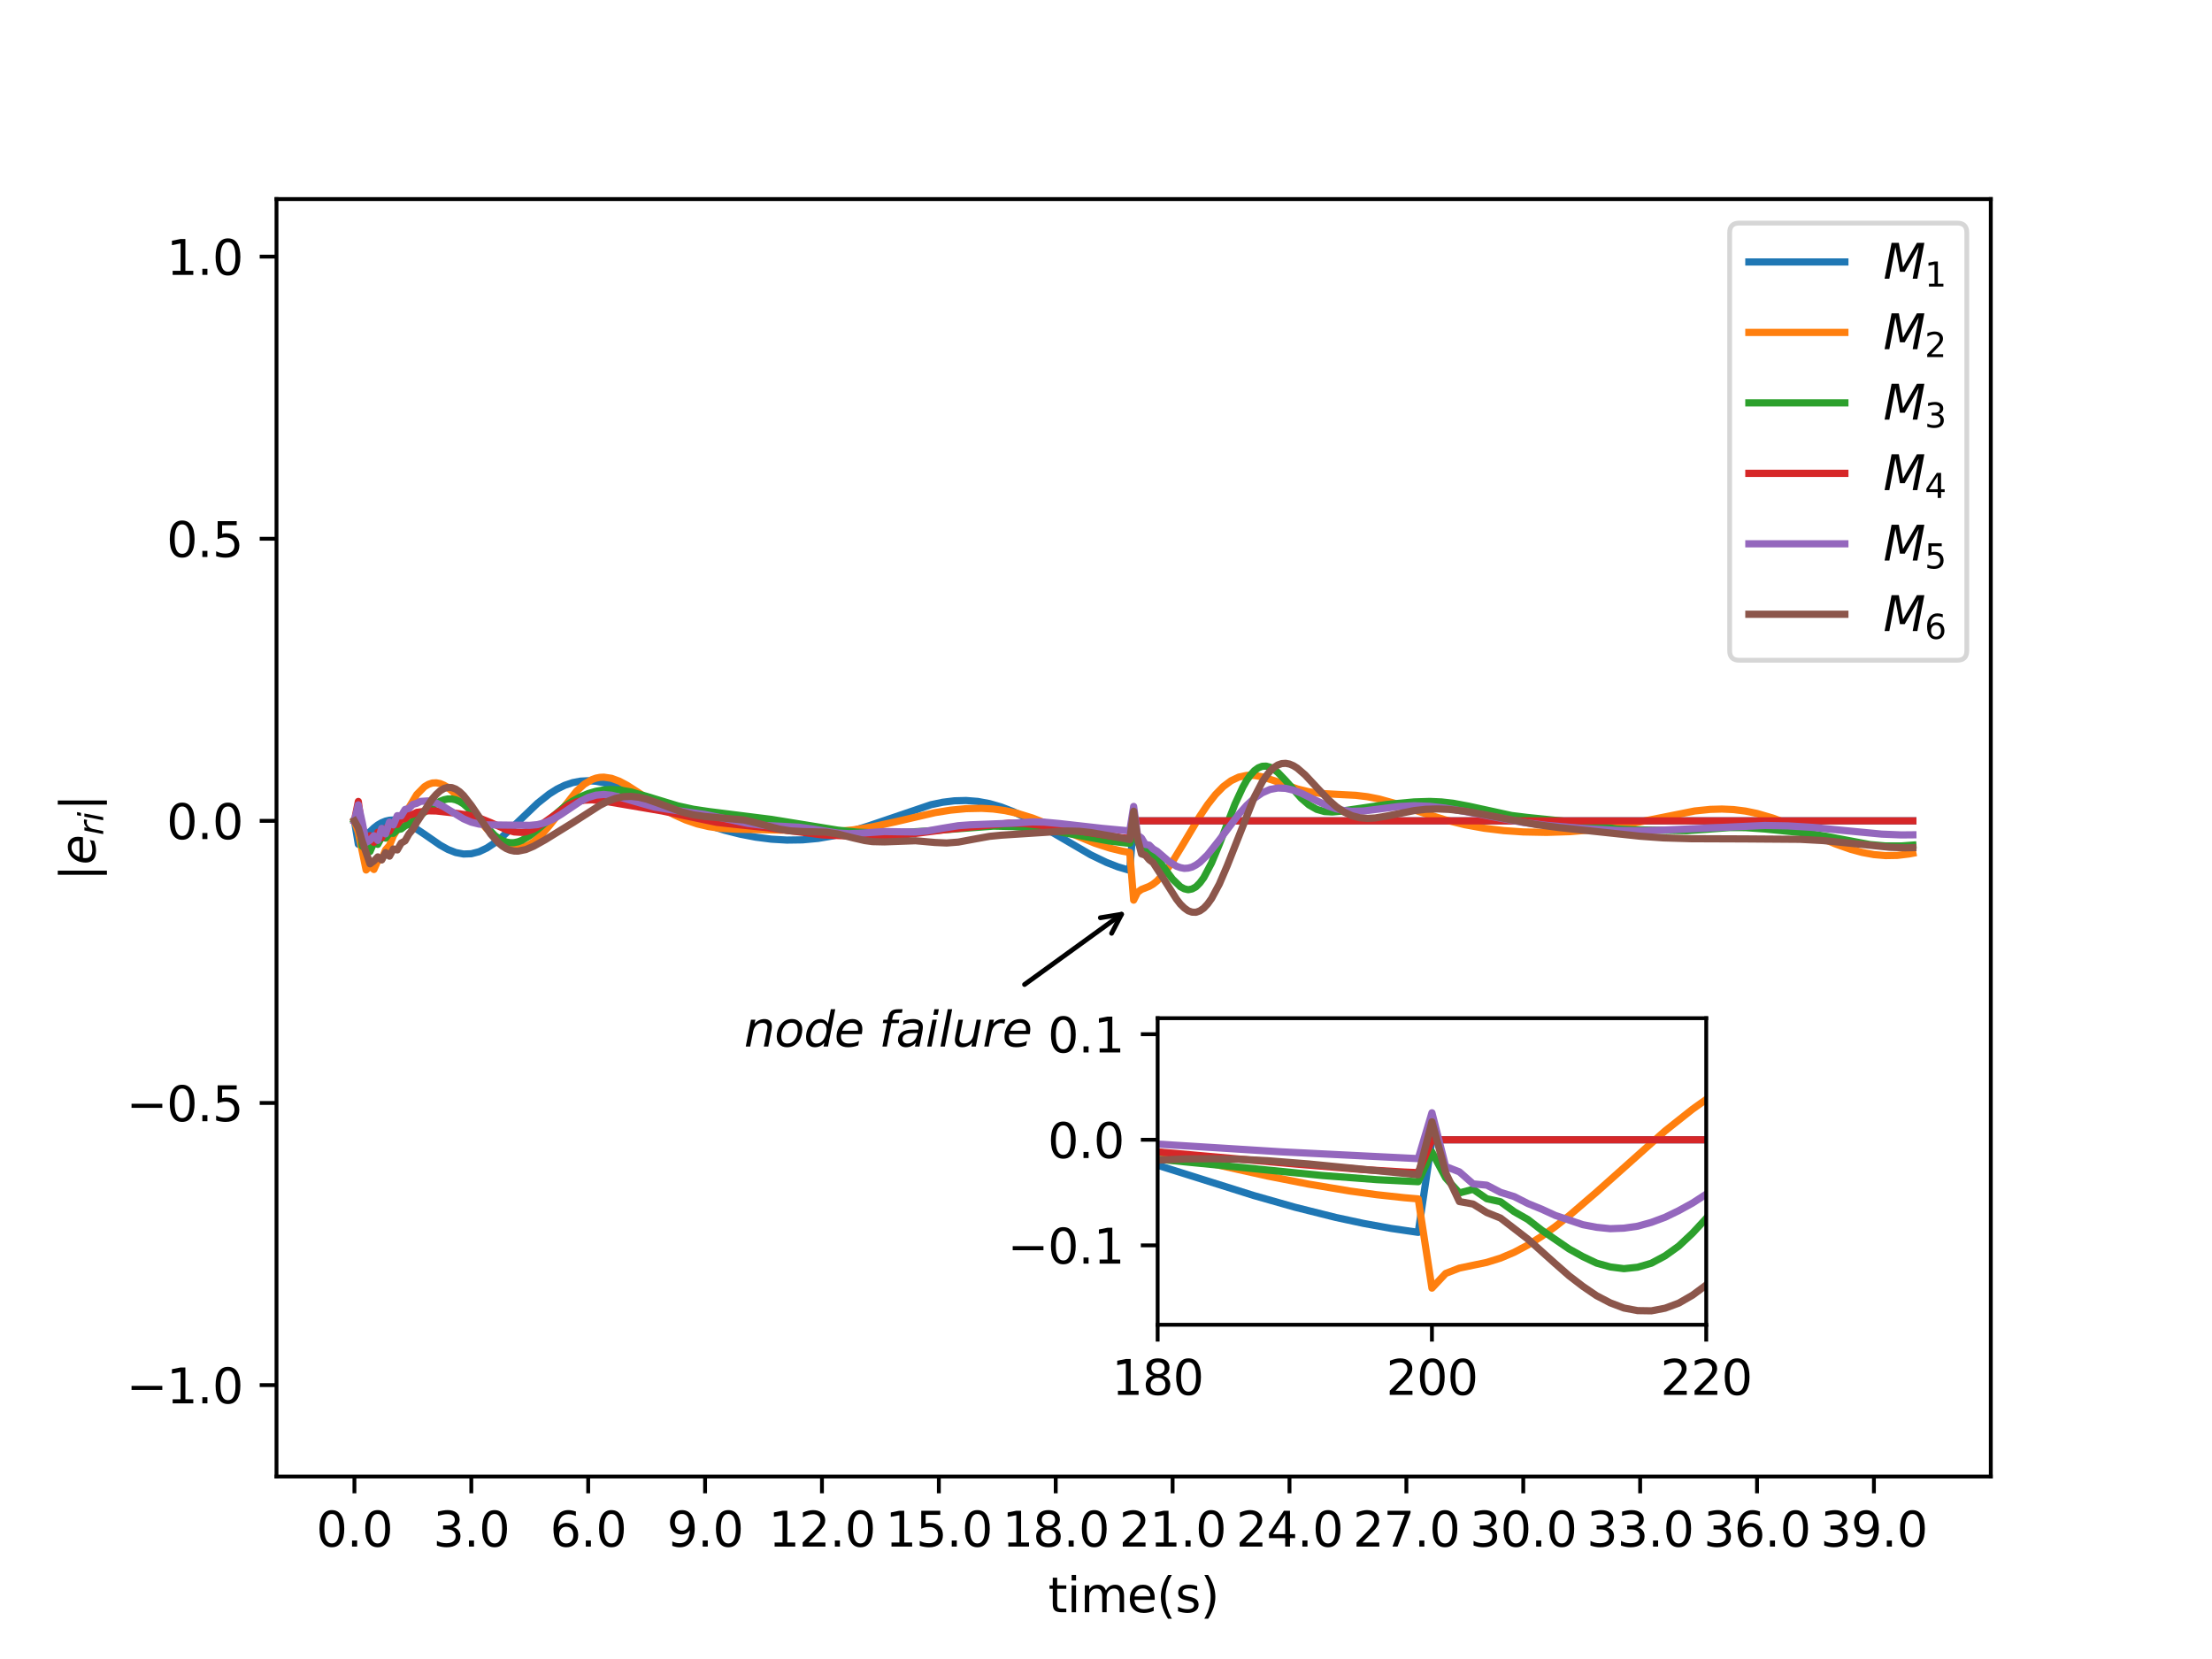 <?xml version="1.0" encoding="utf-8" standalone="no"?>
<!DOCTYPE svg PUBLIC "-//W3C//DTD SVG 1.1//EN"
  "http://www.w3.org/Graphics/SVG/1.1/DTD/svg11.dtd">
<svg xmlns:xlink="http://www.w3.org/1999/xlink" width="460.8pt" height="345.6pt" viewBox="0 0 460.8 345.6" xmlns="http://www.w3.org/2000/svg" version="1.1">
 <defs>
  <style type="text/css">*{stroke-linejoin: round; stroke-linecap: butt}</style>
 </defs>
 <g id="figure_1">
  <g id="patch_1">
   <path d="M 0 345.6 
L 460.8 345.6 
L 460.8 0 
L 0 0 
z
" style="fill: #ffffff"/>
  </g>
  <g id="axes_1">
   <g id="patch_2">
    <path d="M 57.6 307.584 
L 414.72 307.584 
L 414.72 41.472 
L 57.6 41.472 
z
" style="fill: #ffffff"/>
   </g>
   <g id="matplotlib.axis_1">
    <g id="xtick_1">
     <g id="line2d_1">
      <defs>
       <path id="m5c4f4b7706" d="M 0 0 
L 0 3.5 
" style="stroke: #000000; stroke-width: 0.8"/>
      </defs>
      <g>
       <use xlink:href="#m5c4f4b7706" x="73.833" y="307.584" style="stroke: #000000; stroke-width: 0.8"/>
      </g>
     </g>
     <g id="text_1">
      <!-- 0.0 -->
      <g transform="translate(65.881 322.182)scale(0.1 -0.1)">
       <defs>
        <path id="DejaVuSans-30" d="M 2034 4250 
Q 1547 4250 1301 3770 
Q 1056 3291 1056 2328 
Q 1056 1369 1301 889 
Q 1547 409 2034 409 
Q 2525 409 2770 889 
Q 3016 1369 3016 2328 
Q 3016 3291 2770 3770 
Q 2525 4250 2034 4250 
z
M 2034 4750 
Q 2819 4750 3233 4129 
Q 3647 3509 3647 2328 
Q 3647 1150 3233 529 
Q 2819 -91 2034 -91 
Q 1250 -91 836 529 
Q 422 1150 422 2328 
Q 422 3509 836 4129 
Q 1250 4750 2034 4750 
z
" transform="scale(0.016)"/>
        <path id="DejaVuSans-2e" d="M 684 794 
L 1344 794 
L 1344 0 
L 684 0 
L 684 794 
z
" transform="scale(0.016)"/>
       </defs>
       <use xlink:href="#DejaVuSans-30"/>
       <use xlink:href="#DejaVuSans-2e" x="63.623"/>
       <use xlink:href="#DejaVuSans-30" x="95.41"/>
      </g>
     </g>
    </g>
    <g id="xtick_2">
     <g id="line2d_2">
      <g>
       <use xlink:href="#m5c4f4b7706" x="98.182" y="307.584" style="stroke: #000000; stroke-width: 0.8"/>
      </g>
     </g>
     <g id="text_2">
      <!-- 3.0 -->
      <g transform="translate(90.23 322.182)scale(0.1 -0.1)">
       <defs>
        <path id="DejaVuSans-33" d="M 2597 2516 
Q 3050 2419 3304 2112 
Q 3559 1806 3559 1356 
Q 3559 666 3084 287 
Q 2609 -91 1734 -91 
Q 1441 -91 1130 -33 
Q 819 25 488 141 
L 488 750 
Q 750 597 1062 519 
Q 1375 441 1716 441 
Q 2309 441 2620 675 
Q 2931 909 2931 1356 
Q 2931 1769 2642 2001 
Q 2353 2234 1838 2234 
L 1294 2234 
L 1294 2753 
L 1863 2753 
Q 2328 2753 2575 2939 
Q 2822 3125 2822 3475 
Q 2822 3834 2567 4026 
Q 2313 4219 1838 4219 
Q 1578 4219 1281 4162 
Q 984 4106 628 3988 
L 628 4550 
Q 988 4650 1302 4700 
Q 1616 4750 1894 4750 
Q 2613 4750 3031 4423 
Q 3450 4097 3450 3541 
Q 3450 3153 3228 2886 
Q 3006 2619 2597 2516 
z
" transform="scale(0.016)"/>
       </defs>
       <use xlink:href="#DejaVuSans-33"/>
       <use xlink:href="#DejaVuSans-2e" x="63.623"/>
       <use xlink:href="#DejaVuSans-30" x="95.41"/>
      </g>
     </g>
    </g>
    <g id="xtick_3">
     <g id="line2d_3">
      <g>
       <use xlink:href="#m5c4f4b7706" x="122.531" y="307.584" style="stroke: #000000; stroke-width: 0.8"/>
      </g>
     </g>
     <g id="text_3">
      <!-- 6.0 -->
      <g transform="translate(114.579 322.182)scale(0.1 -0.1)">
       <defs>
        <path id="DejaVuSans-36" d="M 2113 2584 
Q 1688 2584 1439 2293 
Q 1191 2003 1191 1497 
Q 1191 994 1439 701 
Q 1688 409 2113 409 
Q 2538 409 2786 701 
Q 3034 994 3034 1497 
Q 3034 2003 2786 2293 
Q 2538 2584 2113 2584 
z
M 3366 4563 
L 3366 3988 
Q 3128 4100 2886 4159 
Q 2644 4219 2406 4219 
Q 1781 4219 1451 3797 
Q 1122 3375 1075 2522 
Q 1259 2794 1537 2939 
Q 1816 3084 2150 3084 
Q 2853 3084 3261 2657 
Q 3669 2231 3669 1497 
Q 3669 778 3244 343 
Q 2819 -91 2113 -91 
Q 1303 -91 875 529 
Q 447 1150 447 2328 
Q 447 3434 972 4092 
Q 1497 4750 2381 4750 
Q 2619 4750 2861 4703 
Q 3103 4656 3366 4563 
z
" transform="scale(0.016)"/>
       </defs>
       <use xlink:href="#DejaVuSans-36"/>
       <use xlink:href="#DejaVuSans-2e" x="63.623"/>
       <use xlink:href="#DejaVuSans-30" x="95.41"/>
      </g>
     </g>
    </g>
    <g id="xtick_4">
     <g id="line2d_4">
      <g>
       <use xlink:href="#m5c4f4b7706" x="146.88" y="307.584" style="stroke: #000000; stroke-width: 0.8"/>
      </g>
     </g>
     <g id="text_4">
      <!-- 9.0 -->
      <g transform="translate(138.928 322.182)scale(0.1 -0.1)">
       <defs>
        <path id="DejaVuSans-39" d="M 703 97 
L 703 672 
Q 941 559 1184 500 
Q 1428 441 1663 441 
Q 2288 441 2617 861 
Q 2947 1281 2994 2138 
Q 2813 1869 2534 1725 
Q 2256 1581 1919 1581 
Q 1219 1581 811 2004 
Q 403 2428 403 3163 
Q 403 3881 828 4315 
Q 1253 4750 1959 4750 
Q 2769 4750 3195 4129 
Q 3622 3509 3622 2328 
Q 3622 1225 3098 567 
Q 2575 -91 1691 -91 
Q 1453 -91 1209 -44 
Q 966 3 703 97 
z
M 1959 2075 
Q 2384 2075 2632 2365 
Q 2881 2656 2881 3163 
Q 2881 3666 2632 3958 
Q 2384 4250 1959 4250 
Q 1534 4250 1286 3958 
Q 1038 3666 1038 3163 
Q 1038 2656 1286 2365 
Q 1534 2075 1959 2075 
z
" transform="scale(0.016)"/>
       </defs>
       <use xlink:href="#DejaVuSans-39"/>
       <use xlink:href="#DejaVuSans-2e" x="63.623"/>
       <use xlink:href="#DejaVuSans-30" x="95.41"/>
      </g>
     </g>
    </g>
    <g id="xtick_5">
     <g id="line2d_5">
      <g>
       <use xlink:href="#m5c4f4b7706" x="171.229" y="307.584" style="stroke: #000000; stroke-width: 0.8"/>
      </g>
     </g>
     <g id="text_5">
      <!-- 12.0 -->
      <g transform="translate(160.096 322.182)scale(0.1 -0.1)">
       <defs>
        <path id="DejaVuSans-31" d="M 794 531 
L 1825 531 
L 1825 4091 
L 703 3866 
L 703 4441 
L 1819 4666 
L 2450 4666 
L 2450 531 
L 3481 531 
L 3481 0 
L 794 0 
L 794 531 
z
" transform="scale(0.016)"/>
        <path id="DejaVuSans-32" d="M 1228 531 
L 3431 531 
L 3431 0 
L 469 0 
L 469 531 
Q 828 903 1448 1529 
Q 2069 2156 2228 2338 
Q 2531 2678 2651 2914 
Q 2772 3150 2772 3378 
Q 2772 3750 2511 3984 
Q 2250 4219 1831 4219 
Q 1534 4219 1204 4116 
Q 875 4013 500 3803 
L 500 4441 
Q 881 4594 1212 4672 
Q 1544 4750 1819 4750 
Q 2544 4750 2975 4387 
Q 3406 4025 3406 3419 
Q 3406 3131 3298 2873 
Q 3191 2616 2906 2266 
Q 2828 2175 2409 1742 
Q 1991 1309 1228 531 
z
" transform="scale(0.016)"/>
       </defs>
       <use xlink:href="#DejaVuSans-31"/>
       <use xlink:href="#DejaVuSans-32" x="63.623"/>
       <use xlink:href="#DejaVuSans-2e" x="127.246"/>
       <use xlink:href="#DejaVuSans-30" x="159.033"/>
      </g>
     </g>
    </g>
    <g id="xtick_6">
     <g id="line2d_6">
      <g>
       <use xlink:href="#m5c4f4b7706" x="195.578" y="307.584" style="stroke: #000000; stroke-width: 0.8"/>
      </g>
     </g>
     <g id="text_6">
      <!-- 15.0 -->
      <g transform="translate(184.445 322.182)scale(0.1 -0.1)">
       <defs>
        <path id="DejaVuSans-35" d="M 691 4666 
L 3169 4666 
L 3169 4134 
L 1269 4134 
L 1269 2991 
Q 1406 3038 1543 3061 
Q 1681 3084 1819 3084 
Q 2600 3084 3056 2656 
Q 3513 2228 3513 1497 
Q 3513 744 3044 326 
Q 2575 -91 1722 -91 
Q 1428 -91 1123 -41 
Q 819 9 494 109 
L 494 744 
Q 775 591 1075 516 
Q 1375 441 1709 441 
Q 2250 441 2565 725 
Q 2881 1009 2881 1497 
Q 2881 1984 2565 2268 
Q 2250 2553 1709 2553 
Q 1456 2553 1204 2497 
Q 953 2441 691 2322 
L 691 4666 
z
" transform="scale(0.016)"/>
       </defs>
       <use xlink:href="#DejaVuSans-31"/>
       <use xlink:href="#DejaVuSans-35" x="63.623"/>
       <use xlink:href="#DejaVuSans-2e" x="127.246"/>
       <use xlink:href="#DejaVuSans-30" x="159.033"/>
      </g>
     </g>
    </g>
    <g id="xtick_7">
     <g id="line2d_7">
      <g>
       <use xlink:href="#m5c4f4b7706" x="219.927" y="307.584" style="stroke: #000000; stroke-width: 0.8"/>
      </g>
     </g>
     <g id="text_7">
      <!-- 18.0 -->
      <g transform="translate(208.794 322.182)scale(0.1 -0.1)">
       <defs>
        <path id="DejaVuSans-38" d="M 2034 2216 
Q 1584 2216 1326 1975 
Q 1069 1734 1069 1313 
Q 1069 891 1326 650 
Q 1584 409 2034 409 
Q 2484 409 2743 651 
Q 3003 894 3003 1313 
Q 3003 1734 2745 1975 
Q 2488 2216 2034 2216 
z
M 1403 2484 
Q 997 2584 770 2862 
Q 544 3141 544 3541 
Q 544 4100 942 4425 
Q 1341 4750 2034 4750 
Q 2731 4750 3128 4425 
Q 3525 4100 3525 3541 
Q 3525 3141 3298 2862 
Q 3072 2584 2669 2484 
Q 3125 2378 3379 2068 
Q 3634 1759 3634 1313 
Q 3634 634 3220 271 
Q 2806 -91 2034 -91 
Q 1263 -91 848 271 
Q 434 634 434 1313 
Q 434 1759 690 2068 
Q 947 2378 1403 2484 
z
M 1172 3481 
Q 1172 3119 1398 2916 
Q 1625 2713 2034 2713 
Q 2441 2713 2670 2916 
Q 2900 3119 2900 3481 
Q 2900 3844 2670 4047 
Q 2441 4250 2034 4250 
Q 1625 4250 1398 4047 
Q 1172 3844 1172 3481 
z
" transform="scale(0.016)"/>
       </defs>
       <use xlink:href="#DejaVuSans-31"/>
       <use xlink:href="#DejaVuSans-38" x="63.623"/>
       <use xlink:href="#DejaVuSans-2e" x="127.246"/>
       <use xlink:href="#DejaVuSans-30" x="159.033"/>
      </g>
     </g>
    </g>
    <g id="xtick_8">
     <g id="line2d_8">
      <g>
       <use xlink:href="#m5c4f4b7706" x="244.276" y="307.584" style="stroke: #000000; stroke-width: 0.8"/>
      </g>
     </g>
     <g id="text_8">
      <!-- 21.0 -->
      <g transform="translate(233.144 322.182)scale(0.1 -0.1)">
       <use xlink:href="#DejaVuSans-32"/>
       <use xlink:href="#DejaVuSans-31" x="63.623"/>
       <use xlink:href="#DejaVuSans-2e" x="127.246"/>
       <use xlink:href="#DejaVuSans-30" x="159.033"/>
      </g>
     </g>
    </g>
    <g id="xtick_9">
     <g id="line2d_9">
      <g>
       <use xlink:href="#m5c4f4b7706" x="268.625" y="307.584" style="stroke: #000000; stroke-width: 0.8"/>
      </g>
     </g>
     <g id="text_9">
      <!-- 24.0 -->
      <g transform="translate(257.493 322.182)scale(0.1 -0.1)">
       <defs>
        <path id="DejaVuSans-34" d="M 2419 4116 
L 825 1625 
L 2419 1625 
L 2419 4116 
z
M 2253 4666 
L 3047 4666 
L 3047 1625 
L 3713 1625 
L 3713 1100 
L 3047 1100 
L 3047 0 
L 2419 0 
L 2419 1100 
L 313 1100 
L 313 1709 
L 2253 4666 
z
" transform="scale(0.016)"/>
       </defs>
       <use xlink:href="#DejaVuSans-32"/>
       <use xlink:href="#DejaVuSans-34" x="63.623"/>
       <use xlink:href="#DejaVuSans-2e" x="127.246"/>
       <use xlink:href="#DejaVuSans-30" x="159.033"/>
      </g>
     </g>
    </g>
    <g id="xtick_10">
     <g id="line2d_10">
      <g>
       <use xlink:href="#m5c4f4b7706" x="292.975" y="307.584" style="stroke: #000000; stroke-width: 0.8"/>
      </g>
     </g>
     <g id="text_10">
      <!-- 27.0 -->
      <g transform="translate(281.842 322.182)scale(0.1 -0.1)">
       <defs>
        <path id="DejaVuSans-37" d="M 525 4666 
L 3525 4666 
L 3525 4397 
L 1831 0 
L 1172 0 
L 2766 4134 
L 525 4134 
L 525 4666 
z
" transform="scale(0.016)"/>
       </defs>
       <use xlink:href="#DejaVuSans-32"/>
       <use xlink:href="#DejaVuSans-37" x="63.623"/>
       <use xlink:href="#DejaVuSans-2e" x="127.246"/>
       <use xlink:href="#DejaVuSans-30" x="159.033"/>
      </g>
     </g>
    </g>
    <g id="xtick_11">
     <g id="line2d_11">
      <g>
       <use xlink:href="#m5c4f4b7706" x="317.324" y="307.584" style="stroke: #000000; stroke-width: 0.8"/>
      </g>
     </g>
     <g id="text_11">
      <!-- 30.0 -->
      <g transform="translate(306.191 322.182)scale(0.1 -0.1)">
       <use xlink:href="#DejaVuSans-33"/>
       <use xlink:href="#DejaVuSans-30" x="63.623"/>
       <use xlink:href="#DejaVuSans-2e" x="127.246"/>
       <use xlink:href="#DejaVuSans-30" x="159.033"/>
      </g>
     </g>
    </g>
    <g id="xtick_12">
     <g id="line2d_12">
      <g>
       <use xlink:href="#m5c4f4b7706" x="341.673" y="307.584" style="stroke: #000000; stroke-width: 0.8"/>
      </g>
     </g>
     <g id="text_12">
      <!-- 33.0 -->
      <g transform="translate(330.54 322.182)scale(0.1 -0.1)">
       <use xlink:href="#DejaVuSans-33"/>
       <use xlink:href="#DejaVuSans-33" x="63.623"/>
       <use xlink:href="#DejaVuSans-2e" x="127.246"/>
       <use xlink:href="#DejaVuSans-30" x="159.033"/>
      </g>
     </g>
    </g>
    <g id="xtick_13">
     <g id="line2d_13">
      <g>
       <use xlink:href="#m5c4f4b7706" x="366.022" y="307.584" style="stroke: #000000; stroke-width: 0.8"/>
      </g>
     </g>
     <g id="text_13">
      <!-- 36.0 -->
      <g transform="translate(354.889 322.182)scale(0.1 -0.1)">
       <use xlink:href="#DejaVuSans-33"/>
       <use xlink:href="#DejaVuSans-36" x="63.623"/>
       <use xlink:href="#DejaVuSans-2e" x="127.246"/>
       <use xlink:href="#DejaVuSans-30" x="159.033"/>
      </g>
     </g>
    </g>
    <g id="xtick_14">
     <g id="line2d_14">
      <g>
       <use xlink:href="#m5c4f4b7706" x="390.371" y="307.584" style="stroke: #000000; stroke-width: 0.8"/>
      </g>
     </g>
     <g id="text_14">
      <!-- 39.0 -->
      <g transform="translate(379.238 322.182)scale(0.1 -0.1)">
       <use xlink:href="#DejaVuSans-33"/>
       <use xlink:href="#DejaVuSans-39" x="63.623"/>
       <use xlink:href="#DejaVuSans-2e" x="127.246"/>
       <use xlink:href="#DejaVuSans-30" x="159.033"/>
      </g>
     </g>
    </g>
    <g id="text_15">
     <!-- time(s) -->
     <g transform="translate(218.358 335.861)scale(0.1 -0.1)">
      <defs>
       <path id="DejaVuSans-74" d="M 1172 4494 
L 1172 3500 
L 2356 3500 
L 2356 3053 
L 1172 3053 
L 1172 1153 
Q 1172 725 1289 603 
Q 1406 481 1766 481 
L 2356 481 
L 2356 0 
L 1766 0 
Q 1100 0 847 248 
Q 594 497 594 1153 
L 594 3053 
L 172 3053 
L 172 3500 
L 594 3500 
L 594 4494 
L 1172 4494 
z
" transform="scale(0.016)"/>
       <path id="DejaVuSans-69" d="M 603 3500 
L 1178 3500 
L 1178 0 
L 603 0 
L 603 3500 
z
M 603 4863 
L 1178 4863 
L 1178 4134 
L 603 4134 
L 603 4863 
z
" transform="scale(0.016)"/>
       <path id="DejaVuSans-6d" d="M 3328 2828 
Q 3544 3216 3844 3400 
Q 4144 3584 4550 3584 
Q 5097 3584 5394 3201 
Q 5691 2819 5691 2113 
L 5691 0 
L 5113 0 
L 5113 2094 
Q 5113 2597 4934 2840 
Q 4756 3084 4391 3084 
Q 3944 3084 3684 2787 
Q 3425 2491 3425 1978 
L 3425 0 
L 2847 0 
L 2847 2094 
Q 2847 2600 2669 2842 
Q 2491 3084 2119 3084 
Q 1678 3084 1418 2786 
Q 1159 2488 1159 1978 
L 1159 0 
L 581 0 
L 581 3500 
L 1159 3500 
L 1159 2956 
Q 1356 3278 1631 3431 
Q 1906 3584 2284 3584 
Q 2666 3584 2933 3390 
Q 3200 3197 3328 2828 
z
" transform="scale(0.016)"/>
       <path id="DejaVuSans-65" d="M 3597 1894 
L 3597 1613 
L 953 1613 
Q 991 1019 1311 708 
Q 1631 397 2203 397 
Q 2534 397 2845 478 
Q 3156 559 3463 722 
L 3463 178 
Q 3153 47 2828 -22 
Q 2503 -91 2169 -91 
Q 1331 -91 842 396 
Q 353 884 353 1716 
Q 353 2575 817 3079 
Q 1281 3584 2069 3584 
Q 2775 3584 3186 3129 
Q 3597 2675 3597 1894 
z
M 3022 2063 
Q 3016 2534 2758 2815 
Q 2500 3097 2075 3097 
Q 1594 3097 1305 2825 
Q 1016 2553 972 2059 
L 3022 2063 
z
" transform="scale(0.016)"/>
       <path id="DejaVuSans-28" d="M 1984 4856 
Q 1566 4138 1362 3434 
Q 1159 2731 1159 2009 
Q 1159 1288 1364 580 
Q 1569 -128 1984 -844 
L 1484 -844 
Q 1016 -109 783 600 
Q 550 1309 550 2009 
Q 550 2706 781 3412 
Q 1013 4119 1484 4856 
L 1984 4856 
z
" transform="scale(0.016)"/>
       <path id="DejaVuSans-73" d="M 2834 3397 
L 2834 2853 
Q 2591 2978 2328 3040 
Q 2066 3103 1784 3103 
Q 1356 3103 1142 2972 
Q 928 2841 928 2578 
Q 928 2378 1081 2264 
Q 1234 2150 1697 2047 
L 1894 2003 
Q 2506 1872 2764 1633 
Q 3022 1394 3022 966 
Q 3022 478 2636 193 
Q 2250 -91 1575 -91 
Q 1294 -91 989 -36 
Q 684 19 347 128 
L 347 722 
Q 666 556 975 473 
Q 1284 391 1588 391 
Q 1994 391 2212 530 
Q 2431 669 2431 922 
Q 2431 1156 2273 1281 
Q 2116 1406 1581 1522 
L 1381 1569 
Q 847 1681 609 1914 
Q 372 2147 372 2553 
Q 372 3047 722 3315 
Q 1072 3584 1716 3584 
Q 2034 3584 2315 3537 
Q 2597 3491 2834 3397 
z
" transform="scale(0.016)"/>
       <path id="DejaVuSans-29" d="M 513 4856 
L 1013 4856 
Q 1481 4119 1714 3412 
Q 1947 2706 1947 2009 
Q 1947 1309 1714 600 
Q 1481 -109 1013 -844 
L 513 -844 
Q 928 -128 1133 580 
Q 1338 1288 1338 2009 
Q 1338 2731 1133 3434 
Q 928 4138 513 4856 
z
" transform="scale(0.016)"/>
      </defs>
      <use xlink:href="#DejaVuSans-74"/>
      <use xlink:href="#DejaVuSans-69" x="39.209"/>
      <use xlink:href="#DejaVuSans-6d" x="66.992"/>
      <use xlink:href="#DejaVuSans-65" x="164.404"/>
      <use xlink:href="#DejaVuSans-28" x="225.928"/>
      <use xlink:href="#DejaVuSans-73" x="264.941"/>
      <use xlink:href="#DejaVuSans-29" x="317.041"/>
     </g>
    </g>
   </g>
   <g id="matplotlib.axis_2">
    <g id="ytick_1">
     <g id="line2d_15">
      <defs>
       <path id="m694fd863c5" d="M 0 0 
L -3.5 0 
" style="stroke: #000000; stroke-width: 0.8"/>
      </defs>
      <g>
       <use xlink:href="#m694fd863c5" x="57.6" y="288.541" style="stroke: #000000; stroke-width: 0.8"/>
      </g>
     </g>
     <g id="text_16">
      <!-- −1.0 -->
      <g transform="translate(26.317 292.34)scale(0.1 -0.1)">
       <defs>
        <path id="DejaVuSans-2212" d="M 678 2272 
L 4684 2272 
L 4684 1741 
L 678 1741 
L 678 2272 
z
" transform="scale(0.016)"/>
       </defs>
       <use xlink:href="#DejaVuSans-2212"/>
       <use xlink:href="#DejaVuSans-31" x="83.789"/>
       <use xlink:href="#DejaVuSans-2e" x="147.412"/>
       <use xlink:href="#DejaVuSans-30" x="179.199"/>
      </g>
     </g>
    </g>
    <g id="ytick_2">
     <g id="line2d_16">
      <g>
       <use xlink:href="#m694fd863c5" x="57.6" y="229.771" style="stroke: #000000; stroke-width: 0.8"/>
      </g>
     </g>
     <g id="text_17">
      <!-- −0.5 -->
      <g transform="translate(26.317 233.57)scale(0.1 -0.1)">
       <use xlink:href="#DejaVuSans-2212"/>
       <use xlink:href="#DejaVuSans-30" x="83.789"/>
       <use xlink:href="#DejaVuSans-2e" x="147.412"/>
       <use xlink:href="#DejaVuSans-35" x="179.199"/>
      </g>
     </g>
    </g>
    <g id="ytick_3">
     <g id="line2d_17">
      <g>
       <use xlink:href="#m694fd863c5" x="57.6" y="171" style="stroke: #000000; stroke-width: 0.8"/>
      </g>
     </g>
     <g id="text_18">
      <!-- 0.0 -->
      <g transform="translate(34.697 174.799)scale(0.1 -0.1)">
       <use xlink:href="#DejaVuSans-30"/>
       <use xlink:href="#DejaVuSans-2e" x="63.623"/>
       <use xlink:href="#DejaVuSans-30" x="95.41"/>
      </g>
     </g>
    </g>
    <g id="ytick_4">
     <g id="line2d_18">
      <g>
       <use xlink:href="#m694fd863c5" x="57.6" y="112.23" style="stroke: #000000; stroke-width: 0.8"/>
      </g>
     </g>
     <g id="text_19">
      <!-- 0.5 -->
      <g transform="translate(34.697 116.029)scale(0.1 -0.1)">
       <use xlink:href="#DejaVuSans-30"/>
       <use xlink:href="#DejaVuSans-2e" x="63.623"/>
       <use xlink:href="#DejaVuSans-35" x="95.41"/>
      </g>
     </g>
    </g>
    <g id="ytick_5">
     <g id="line2d_19">
      <g>
       <use xlink:href="#m694fd863c5" x="57.6" y="53.459" style="stroke: #000000; stroke-width: 0.8"/>
      </g>
     </g>
     <g id="text_20">
      <!-- 1.0 -->
      <g transform="translate(34.697 57.258)scale(0.1 -0.1)">
       <use xlink:href="#DejaVuSans-31"/>
       <use xlink:href="#DejaVuSans-2e" x="63.623"/>
       <use xlink:href="#DejaVuSans-30" x="95.41"/>
      </g>
     </g>
    </g>
    <g id="text_21">
     <!-- $|e_{ri}|$ -->
     <g transform="translate(19.917 183.528)rotate(-90)scale(0.1 -0.1)">
      <defs>
       <path id="DejaVuSans-7c" d="M 1344 4891 
L 1344 -1509 
L 813 -1509 
L 813 4891 
L 1344 4891 
z
" transform="scale(0.016)"/>
       <path id="DejaVuSans-Oblique-65" d="M 3078 2063 
Q 3088 2113 3092 2166 
Q 3097 2219 3097 2272 
Q 3097 2653 2873 2875 
Q 2650 3097 2266 3097 
Q 1838 3097 1509 2826 
Q 1181 2556 1013 2059 
L 3078 2063 
z
M 3578 1613 
L 903 1613 
Q 884 1494 878 1425 
Q 872 1356 872 1306 
Q 872 872 1139 634 
Q 1406 397 1894 397 
Q 2269 397 2603 481 
Q 2938 566 3225 728 
L 3116 159 
Q 2806 34 2476 -28 
Q 2147 -91 1806 -91 
Q 1078 -91 686 257 
Q 294 606 294 1247 
Q 294 1794 489 2264 
Q 684 2734 1063 3103 
Q 1306 3334 1642 3459 
Q 1978 3584 2356 3584 
Q 2950 3584 3301 3228 
Q 3653 2872 3653 2272 
Q 3653 2128 3634 1964 
Q 3616 1800 3578 1613 
z
" transform="scale(0.016)"/>
       <path id="DejaVuSans-Oblique-72" d="M 2853 2969 
Q 2766 3016 2653 3041 
Q 2541 3066 2413 3066 
Q 1953 3066 1609 2717 
Q 1266 2369 1153 1784 
L 800 0 
L 225 0 
L 909 3500 
L 1484 3500 
L 1375 2956 
Q 1603 3259 1920 3421 
Q 2238 3584 2597 3584 
Q 2691 3584 2781 3573 
Q 2872 3563 2963 3538 
L 2853 2969 
z
" transform="scale(0.016)"/>
       <path id="DejaVuSans-Oblique-69" d="M 1172 4863 
L 1747 4863 
L 1606 4134 
L 1031 4134 
L 1172 4863 
z
M 909 3500 
L 1484 3500 
L 800 0 
L 225 0 
L 909 3500 
z
" transform="scale(0.016)"/>
      </defs>
      <use xlink:href="#DejaVuSans-7c" transform="translate(0 0.578)"/>
      <use xlink:href="#DejaVuSans-Oblique-65" transform="translate(33.691 0.578)"/>
      <use xlink:href="#DejaVuSans-Oblique-72" transform="translate(95.215 -15.828)scale(0.7)"/>
      <use xlink:href="#DejaVuSans-Oblique-69" transform="translate(123.994 -15.828)scale(0.7)"/>
      <use xlink:href="#DejaVuSans-7c" transform="translate(146.177 0.578)"/>
     </g>
    </g>
   </g>
   <g id="line2d_20">
    <path d="M 73.833 171 
L 74.644 175.864 
L 75.456 175.275 
L 77.079 173.262 
L 77.891 172.479 
L 78.703 171.852 
L 79.514 171.378 
L 80.326 171.053 
L 81.137 170.868 
L 81.949 170.817 
L 82.761 170.89 
L 84.384 171.362 
L 86.007 172.182 
L 88.442 173.806 
L 91.689 176.056 
L 93.312 176.96 
L 94.935 177.597 
L 96.559 177.905 
L 98.182 177.85 
L 99.805 177.428 
L 101.428 176.659 
L 103.052 175.585 
L 104.675 174.267 
L 107.11 171.993 
L 111.98 167.335 
L 114.415 165.408 
L 116.038 164.381 
L 117.661 163.588 
L 119.284 163.038 
L 120.908 162.726 
L 122.531 162.639 
L 124.154 162.754 
L 125.777 163.045 
L 128.212 163.745 
L 131.459 165.019 
L 137.14 167.629 
L 142.822 170.137 
L 146.88 171.679 
L 150.938 172.956 
L 154.185 173.773 
L 157.431 174.396 
L 160.678 174.812 
L 163.924 175.004 
L 167.171 174.957 
L 170.417 174.658 
L 173.664 174.105 
L 176.911 173.313 
L 180.969 172.042 
L 193.955 167.632 
L 196.39 167.124 
L 198.825 166.823 
L 201.26 166.759 
L 203.695 166.951 
L 206.129 167.402 
L 208.564 168.106 
L 210.999 169.041 
L 214.246 170.591 
L 218.304 172.872 
L 227.232 178.085 
L 230.479 179.65 
L 232.913 180.597 
L 235.348 181.307 
L 236.16 171 
L 398.487 171 
L 398.487 171 
" clip-path="url(#pd666d34c3f)" style="fill: none; stroke: #1f77b4; stroke-width: 1.5; stroke-linecap: square"/>
   </g>
   <g id="line2d_21">
    <path d="M 73.833 171 
L 74.644 173.412 
L 76.268 181.235 
L 77.079 180.406 
L 77.891 181.129 
L 78.703 179.304 
L 79.514 179.049 
L 80.326 177.037 
L 81.137 176.12 
L 81.949 174.11 
L 82.761 172.805 
L 83.572 170.939 
L 86.819 165.515 
L 88.442 163.868 
L 89.254 163.39 
L 90.065 163.116 
L 90.877 163.075 
L 91.689 163.23 
L 92.5 163.573 
L 93.312 164.075 
L 94.935 165.457 
L 97.37 168.098 
L 101.428 172.687 
L 103.052 174.242 
L 104.675 175.477 
L 106.298 176.285 
L 107.11 176.499 
L 107.921 176.574 
L 108.733 176.501 
L 109.545 176.278 
L 110.356 175.903 
L 111.168 175.38 
L 112.791 173.927 
L 114.415 172.039 
L 120.096 164.813 
L 121.719 163.356 
L 123.343 162.391 
L 124.154 162.102 
L 124.966 161.939 
L 125.777 161.897 
L 127.401 162.138 
L 129.024 162.739 
L 130.647 163.599 
L 133.082 165.162 
L 137.952 168.363 
L 140.387 169.711 
L 142.822 170.806 
L 145.257 171.636 
L 147.692 172.209 
L 150.127 172.554 
L 153.373 172.737 
L 166.359 173.005 
L 171.229 173.243 
L 174.476 173.178 
L 177.722 172.882 
L 181.78 172.237 
L 186.65 171.175 
L 194.767 169.288 
L 198.013 168.767 
L 201.26 168.458 
L 204.506 168.391 
L 206.941 168.533 
L 209.376 168.866 
L 211.811 169.399 
L 215.057 170.397 
L 219.116 171.976 
L 228.044 175.646 
L 231.29 176.701 
L 233.725 177.296 
L 235.348 177.58 
L 236.16 187.516 
L 236.972 185.882 
L 237.783 185.288 
L 239.407 184.649 
L 240.218 184.173 
L 241.03 183.527 
L 242.653 181.749 
L 244.276 179.454 
L 246.711 175.45 
L 249.958 170.013 
L 251.581 167.594 
L 253.204 165.521 
L 254.828 163.861 
L 256.451 162.647 
L 258.074 161.881 
L 259.697 161.53 
L 261.321 161.539 
L 262.944 161.831 
L 265.379 162.607 
L 270.249 164.351 
L 272.684 164.945 
L 275.119 165.286 
L 278.365 165.472 
L 282.423 165.677 
L 284.858 165.971 
L 287.293 166.449 
L 290.54 167.346 
L 296.221 169.264 
L 301.091 170.798 
L 305.149 171.806 
L 309.207 172.541 
L 313.265 173.029 
L 317.324 173.306 
L 322.193 173.4 
L 327.063 173.247 
L 331.121 172.919 
L 335.18 172.396 
L 340.049 171.528 
L 353.036 168.939 
L 356.282 168.609 
L 358.717 168.541 
L 361.152 168.653 
L 363.587 168.958 
L 366.022 169.457 
L 369.268 170.404 
L 372.515 171.614 
L 377.385 173.709 
L 382.255 175.773 
L 385.501 176.92 
L 387.936 177.58 
L 390.371 178.027 
L 392.806 178.236 
L 395.241 178.194 
L 397.676 177.899 
L 398.487 177.746 
L 398.487 177.746 
" clip-path="url(#pd666d34c3f)" style="fill: none; stroke: #ff7f0e; stroke-width: 1.5; stroke-linecap: square"/>
   </g>
   <g id="line2d_22">
    <path d="M 73.833 171 
L 74.644 169.726 
L 75.456 176.275 
L 76.268 176.322 
L 77.079 177.385 
L 77.891 175.502 
L 78.703 175.893 
L 79.514 174.381 
L 80.326 174.595 
L 81.137 173.554 
L 81.949 173.594 
L 82.761 172.848 
L 83.572 172.683 
L 84.384 172.049 
L 85.196 171.674 
L 90.065 167.905 
L 91.689 166.918 
L 92.5 166.601 
L 93.312 166.436 
L 94.124 166.436 
L 94.935 166.612 
L 95.747 166.96 
L 96.559 167.473 
L 98.182 168.905 
L 103.052 174.038 
L 103.863 174.642 
L 104.675 175.104 
L 105.487 175.409 
L 106.298 175.553 
L 107.11 175.536 
L 107.921 175.367 
L 108.733 175.057 
L 110.356 174.089 
L 111.98 172.8 
L 117.661 167.973 
L 119.284 166.887 
L 120.908 165.999 
L 122.531 165.315 
L 124.154 164.835 
L 125.777 164.555 
L 127.401 164.467 
L 129.024 164.558 
L 131.459 164.979 
L 134.705 165.896 
L 141.199 167.874 
L 144.445 168.579 
L 147.692 169.065 
L 160.678 170.692 
L 174.476 172.929 
L 178.534 173.348 
L 182.592 173.515 
L 187.462 173.442 
L 193.143 173.118 
L 206.941 172.1 
L 210.999 172.183 
L 215.057 172.492 
L 219.116 173.029 
L 223.985 173.909 
L 231.29 175.228 
L 234.537 175.605 
L 235.348 175.668 
L 236.16 172.359 
L 236.972 175.236 
L 237.783 176.918 
L 238.595 176.511 
L 239.407 177.564 
L 240.218 177.898 
L 241.03 179.006 
L 241.841 179.876 
L 243.465 182.083 
L 244.276 183.153 
L 245.9 184.728 
L 246.711 185.155 
L 247.523 185.348 
L 248.335 185.187 
L 249.146 184.741 
L 249.958 183.924 
L 250.769 182.83 
L 252.393 179.755 
L 254.016 175.856 
L 257.263 167.513 
L 258.886 164.016 
L 259.697 162.582 
L 260.509 161.434 
L 261.321 160.541 
L 262.132 159.95 
L 262.944 159.633 
L 263.756 159.599 
L 264.567 159.817 
L 265.379 160.267 
L 266.191 160.908 
L 267.814 162.594 
L 271.06 166.278 
L 272.684 167.682 
L 274.307 168.606 
L 275.93 169.064 
L 277.553 169.152 
L 279.177 169.001 
L 288.916 167.584 
L 294.598 167.053 
L 297.844 166.952 
L 300.279 167.055 
L 302.714 167.332 
L 305.961 167.939 
L 314.889 169.884 
L 318.135 170.283 
L 327.063 171.195 
L 336.803 172.696 
L 340.861 172.872 
L 351.412 173.041 
L 355.471 172.758 
L 360.34 172.394 
L 363.587 172.408 
L 367.645 172.689 
L 376.573 173.582 
L 380.631 174.25 
L 389.559 175.941 
L 392.806 176.227 
L 396.052 176.228 
L 398.487 176.047 
L 398.487 176.047 
" clip-path="url(#pd666d34c3f)" style="fill: none; stroke: #2ca02c; stroke-width: 1.5; stroke-linecap: square"/>
   </g>
   <g id="line2d_23">
    <path d="M 73.833 171 
L 74.644 166.957 
L 75.456 173.162 
L 76.268 174.992 
L 77.079 174.089 
L 77.891 175.484 
L 78.703 173.375 
L 79.514 174.524 
L 80.326 172.547 
L 81.137 173.153 
L 81.949 171.611 
L 82.761 171.75 
L 83.572 170.652 
L 84.384 170.535 
L 85.196 169.818 
L 86.007 169.64 
L 86.819 169.23 
L 89.254 168.908 
L 90.877 168.942 
L 94.124 169.303 
L 97.37 169.779 
L 99.805 170.395 
L 102.24 171.372 
L 105.487 172.835 
L 107.11 173.305 
L 108.733 173.404 
L 109.545 173.287 
L 111.168 172.712 
L 112.791 171.747 
L 118.473 167.724 
L 120.096 167.046 
L 121.719 166.694 
L 123.343 166.625 
L 125.777 166.873 
L 137.952 168.942 
L 149.315 171.314 
L 153.373 171.758 
L 159.866 172.429 
L 171.229 173.92 
L 176.911 174.162 
L 183.404 174.31 
L 186.65 174.132 
L 190.708 173.624 
L 197.201 172.803 
L 210.188 171.482 
L 213.434 171.573 
L 216.681 171.895 
L 222.362 172.736 
L 233.725 174.513 
L 235.348 174.658 
L 236.16 171 
L 398.487 171 
L 398.487 171 
" clip-path="url(#pd666d34c3f)" style="fill: none; stroke: #d62728; stroke-width: 1.5; stroke-linecap: square"/>
   </g>
   <g id="line2d_24">
    <path d="M 73.833 171 
L 74.644 167.659 
L 75.456 171.297 
L 76.268 175.491 
L 77.079 175.034 
L 77.891 174.094 
L 78.703 175.077 
L 79.514 172.578 
L 80.326 173.711 
L 81.137 171.256 
L 81.949 171.833 
L 82.761 169.921 
L 83.572 169.964 
L 84.384 168.63 
L 85.196 168.405 
L 86.007 167.573 
L 86.819 167.346 
L 87.631 166.942 
L 89.254 166.844 
L 90.877 167.271 
L 92.5 168.097 
L 96.559 170.581 
L 98.182 171.272 
L 99.805 171.674 
L 101.428 171.83 
L 110.356 171.934 
L 111.98 171.781 
L 113.603 171.363 
L 115.226 170.642 
L 116.849 169.662 
L 120.908 166.938 
L 122.531 166.132 
L 124.154 165.645 
L 125.777 165.5 
L 127.401 165.658 
L 129.024 166.036 
L 136.329 168.127 
L 139.575 168.655 
L 146.88 169.672 
L 150.938 170.509 
L 155.808 171.537 
L 159.055 171.955 
L 163.113 172.146 
L 166.359 172.32 
L 169.606 172.75 
L 174.476 173.539 
L 176.911 173.671 
L 179.345 173.566 
L 184.215 173.226 
L 187.462 173.278 
L 190.708 173.321 
L 193.143 173.113 
L 196.39 172.538 
L 199.636 172.006 
L 202.071 171.826 
L 210.999 171.479 
L 215.057 171.221 
L 217.492 171.263 
L 220.739 171.562 
L 229.667 172.57 
L 235.348 173.098 
L 236.16 167.994 
L 236.972 173.976 
L 237.783 174.57 
L 238.595 175.909 
L 239.407 176.05 
L 240.218 176.849 
L 241.03 177.325 
L 242.653 178.723 
L 243.465 179.423 
L 245.088 180.451 
L 245.9 180.741 
L 246.711 180.898 
L 247.523 180.839 
L 248.335 180.621 
L 249.146 180.196 
L 249.958 179.628 
L 251.581 178.047 
L 254.016 174.977 
L 258.074 169.621 
L 259.697 167.787 
L 261.321 166.281 
L 262.944 165.162 
L 264.567 164.455 
L 266.191 164.155 
L 267.814 164.224 
L 269.437 164.607 
L 271.06 165.23 
L 274.307 166.825 
L 276.742 167.938 
L 278.365 168.492 
L 279.988 168.849 
L 281.612 169.01 
L 284.047 168.945 
L 287.293 168.536 
L 291.351 168.012 
L 294.598 167.849 
L 297.844 167.975 
L 301.091 168.347 
L 305.149 169.044 
L 317.324 171.336 
L 322.193 171.935 
L 329.498 172.556 
L 336.803 172.993 
L 341.673 173.068 
L 346.543 172.922 
L 367.645 171.959 
L 372.515 172.05 
L 377.385 172.345 
L 383.878 172.982 
L 391.994 173.761 
L 396.052 173.928 
L 398.487 173.906 
L 398.487 173.906 
" clip-path="url(#pd666d34c3f)" style="fill: none; stroke: #9467bd; stroke-width: 1.5; stroke-linecap: square"/>
   </g>
   <g id="line2d_25">
    <path d="M 73.833 171 
L 74.644 172.458 
L 75.456 175.268 
L 77.079 179.946 
L 77.891 179.343 
L 78.703 178.505 
L 79.514 179.136 
L 80.326 177.609 
L 81.137 178.357 
L 81.949 176.855 
L 82.761 177.056 
L 83.572 175.627 
L 84.384 175.163 
L 85.196 173.728 
L 86.007 172.754 
L 86.819 171.307 
L 90.065 166.397 
L 90.877 165.473 
L 91.689 164.738 
L 92.5 164.255 
L 93.312 164.026 
L 94.124 164.07 
L 94.935 164.376 
L 95.747 164.933 
L 96.559 165.711 
L 98.182 167.782 
L 102.24 173.774 
L 103.863 175.598 
L 104.675 176.274 
L 105.487 176.78 
L 106.298 177.115 
L 107.11 177.287 
L 107.921 177.309 
L 109.545 176.977 
L 111.168 176.286 
L 113.603 174.923 
L 119.284 171.408 
L 124.966 167.769 
L 126.589 166.939 
L 128.212 166.326 
L 129.836 165.975 
L 131.459 165.9 
L 133.082 166.081 
L 134.705 166.476 
L 137.14 167.329 
L 142.01 169.14 
L 144.445 169.75 
L 146.88 170.092 
L 154.996 170.823 
L 157.431 171.398 
L 162.301 172.708 
L 164.736 173.092 
L 167.171 173.221 
L 172.041 173.351 
L 174.476 173.724 
L 177.722 174.543 
L 180.157 175.107 
L 181.78 175.328 
L 184.215 175.381 
L 190.708 175.141 
L 194.767 175.503 
L 197.201 175.609 
L 199.636 175.421 
L 202.883 174.814 
L 206.129 174.226 
L 208.564 173.986 
L 219.116 173.301 
L 222.362 173.11 
L 224.797 173.174 
L 227.232 173.433 
L 231.29 174.14 
L 235.348 174.892 
L 236.16 168.998 
L 236.972 174.649 
L 237.783 177.877 
L 238.595 178.155 
L 239.407 179.103 
L 240.218 179.714 
L 242.653 183.472 
L 245.088 187.313 
L 245.9 188.354 
L 246.711 189.152 
L 247.523 189.732 
L 248.335 190.019 
L 249.146 190.043 
L 249.958 189.75 
L 250.769 189.183 
L 251.581 188.304 
L 252.393 187.172 
L 254.016 184.152 
L 255.639 180.374 
L 261.321 166.009 
L 262.944 162.9 
L 263.756 161.662 
L 264.567 160.652 
L 265.379 159.885 
L 266.191 159.359 
L 267.002 159.072 
L 267.814 159.013 
L 268.625 159.166 
L 269.437 159.51 
L 270.249 160.02 
L 271.872 161.42 
L 274.307 164.029 
L 276.742 166.606 
L 278.365 168.046 
L 279.988 169.161 
L 281.612 169.925 
L 283.235 170.352 
L 284.858 170.487 
L 286.481 170.396 
L 288.916 169.992 
L 294.598 168.862 
L 297.033 168.592 
L 299.468 168.512 
L 301.903 168.613 
L 305.149 168.984 
L 309.207 169.701 
L 319.759 171.723 
L 324.628 172.377 
L 341.673 174.199 
L 346.543 174.548 
L 352.224 174.718 
L 363.587 174.761 
L 374.95 174.844 
L 379.82 175.109 
L 385.501 175.665 
L 393.617 176.499 
L 396.864 176.614 
L 398.487 176.583 
L 398.487 176.583 
" clip-path="url(#pd666d34c3f)" style="fill: none; stroke: #8c564b; stroke-width: 1.5; stroke-linecap: square"/>
   </g>
   <g id="patch_3">
    <path d="M 57.6 307.584 
L 57.6 41.472 
" style="fill: none; stroke: #000000; stroke-width: 0.8; stroke-linejoin: miter; stroke-linecap: square"/>
   </g>
   <g id="patch_4">
    <path d="M 414.72 307.584 
L 414.72 41.472 
" style="fill: none; stroke: #000000; stroke-width: 0.8; stroke-linejoin: miter; stroke-linecap: square"/>
   </g>
   <g id="patch_5">
    <path d="M 57.6 307.584 
L 414.72 307.584 
" style="fill: none; stroke: #000000; stroke-width: 0.8; stroke-linejoin: miter; stroke-linecap: square"/>
   </g>
   <g id="patch_6">
    <path d="M 57.6 41.472 
L 414.72 41.472 
" style="fill: none; stroke: #000000; stroke-width: 0.8; stroke-linejoin: miter; stroke-linecap: square"/>
   </g>
   <g id="text_22">
    <!-- node failure -->
    <g transform="translate(154.996 218.017)scale(0.1 -0.1)">
     <defs>
      <path id="DejaVuSans-Oblique-6e" d="M 3566 2113 
L 3156 0 
L 2578 0 
L 2988 2091 
Q 3016 2238 3031 2350 
Q 3047 2463 3047 2528 
Q 3047 2791 2881 2937 
Q 2716 3084 2419 3084 
Q 1956 3084 1622 2776 
Q 1288 2469 1184 1941 
L 800 0 
L 225 0 
L 903 3500 
L 1478 3500 
L 1363 2950 
Q 1603 3253 1940 3418 
Q 2278 3584 2650 3584 
Q 3113 3584 3367 3334 
Q 3622 3084 3622 2631 
Q 3622 2519 3608 2391 
Q 3594 2263 3566 2113 
z
" transform="scale(0.016)"/>
      <path id="DejaVuSans-Oblique-6f" d="M 1625 -91 
Q 1009 -91 651 289 
Q 294 669 294 1325 
Q 294 1706 417 2101 
Q 541 2497 738 2766 
Q 1047 3184 1428 3384 
Q 1809 3584 2291 3584 
Q 2888 3584 3255 3212 
Q 3622 2841 3622 2241 
Q 3622 1825 3500 1412 
Q 3378 1000 3181 728 
Q 2875 309 2494 109 
Q 2113 -91 1625 -91 
z
M 891 1344 
Q 891 869 1089 633 
Q 1288 397 1691 397 
Q 2269 397 2648 901 
Q 3028 1406 3028 2181 
Q 3028 2634 2825 2865 
Q 2622 3097 2228 3097 
Q 1903 3097 1650 2945 
Q 1397 2794 1197 2484 
Q 1050 2253 970 1956 
Q 891 1659 891 1344 
z
" transform="scale(0.016)"/>
      <path id="DejaVuSans-Oblique-64" d="M 2675 525 
Q 2444 222 2128 65 
Q 1813 -91 1428 -91 
Q 903 -91 598 267 
Q 294 625 294 1247 
Q 294 1766 478 2236 
Q 663 2706 1013 3078 
Q 1244 3325 1534 3454 
Q 1825 3584 2144 3584 
Q 2481 3584 2739 3421 
Q 2997 3259 3138 2956 
L 3513 4863 
L 4091 4863 
L 3144 0 
L 2566 0 
L 2675 525 
z
M 891 1350 
Q 891 897 1095 644 
Q 1300 391 1663 391 
Q 1931 391 2161 520 
Q 2391 650 2566 903 
Q 2750 1166 2856 1509 
Q 2963 1853 2963 2188 
Q 2963 2622 2758 2865 
Q 2553 3109 2194 3109 
Q 1922 3109 1687 2981 
Q 1453 2853 1288 2613 
Q 1106 2353 998 2009 
Q 891 1666 891 1350 
z
" transform="scale(0.016)"/>
      <path id="DejaVuSans-Oblique-20" transform="scale(0.016)"/>
      <path id="DejaVuSans-Oblique-66" d="M 3059 4863 
L 2969 4384 
L 2419 4384 
Q 2106 4384 1964 4261 
Q 1822 4138 1753 3809 
L 1691 3500 
L 2638 3500 
L 2553 3053 
L 1606 3053 
L 1013 0 
L 434 0 
L 1031 3053 
L 481 3053 
L 563 3500 
L 1113 3500 
L 1159 3744 
Q 1278 4363 1576 4613 
Q 1875 4863 2516 4863 
L 3059 4863 
z
" transform="scale(0.016)"/>
      <path id="DejaVuSans-Oblique-61" d="M 3438 1997 
L 3047 0 
L 2472 0 
L 2578 531 
Q 2325 219 2001 64 
Q 1678 -91 1281 -91 
Q 834 -91 548 182 
Q 263 456 263 884 
Q 263 1497 752 1853 
Q 1241 2209 2100 2209 
L 2900 2209 
L 2931 2363 
Q 2938 2388 2941 2417 
Q 2944 2447 2944 2509 
Q 2944 2788 2717 2942 
Q 2491 3097 2081 3097 
Q 1800 3097 1504 3025 
Q 1209 2953 897 2809 
L 997 3341 
Q 1322 3463 1633 3523 
Q 1944 3584 2234 3584 
Q 2853 3584 3176 3315 
Q 3500 3047 3500 2534 
Q 3500 2431 3484 2292 
Q 3469 2153 3438 1997 
z
M 2816 1759 
L 2241 1759 
Q 1534 1759 1195 1570 
Q 856 1381 856 984 
Q 856 709 1029 553 
Q 1203 397 1509 397 
Q 1978 397 2328 733 
Q 2678 1069 2791 1631 
L 2816 1759 
z
" transform="scale(0.016)"/>
      <path id="DejaVuSans-Oblique-6c" d="M 1172 4863 
L 1747 4863 
L 800 0 
L 225 0 
L 1172 4863 
z
" transform="scale(0.016)"/>
      <path id="DejaVuSans-Oblique-75" d="M 428 1388 
L 838 3500 
L 1416 3500 
L 1006 1409 
Q 975 1256 961 1147 
Q 947 1038 947 966 
Q 947 700 1109 554 
Q 1272 409 1569 409 
Q 2031 409 2368 721 
Q 2706 1034 2809 1563 
L 3194 3500 
L 3769 3500 
L 3091 0 
L 2516 0 
L 2631 550 
Q 2388 244 2052 76 
Q 1716 -91 1338 -91 
Q 878 -91 622 161 
Q 366 413 366 863 
Q 366 956 381 1097 
Q 397 1238 428 1388 
z
" transform="scale(0.016)"/>
     </defs>
     <use xlink:href="#DejaVuSans-Oblique-6e"/>
     <use xlink:href="#DejaVuSans-Oblique-6f" x="63.379"/>
     <use xlink:href="#DejaVuSans-Oblique-64" x="124.561"/>
     <use xlink:href="#DejaVuSans-Oblique-65" x="188.037"/>
     <use xlink:href="#DejaVuSans-Oblique-20" x="249.561"/>
     <use xlink:href="#DejaVuSans-Oblique-66" x="281.348"/>
     <use xlink:href="#DejaVuSans-Oblique-61" x="316.553"/>
     <use xlink:href="#DejaVuSans-Oblique-69" x="377.832"/>
     <use xlink:href="#DejaVuSans-Oblique-6c" x="405.615"/>
     <use xlink:href="#DejaVuSans-Oblique-75" x="433.398"/>
     <use xlink:href="#DejaVuSans-Oblique-72" x="496.777"/>
     <use xlink:href="#DejaVuSans-Oblique-65" x="537.891"/>
    </g>
   </g>
   <g id="patch_7">
    <path d="M 213.431 205.09 
Q 223.987 197.446 233.637 190.458 
" style="fill: none; stroke: #000000; stroke-linecap: round"/>
    <path d="M 229.224 191.184 
L 233.637 190.458 
L 231.57 194.424 
" style="fill: none; stroke: #000000; stroke-linecap: round"/>
   </g>
   <g id="legend_1">
    <g id="patch_8">
     <path d="M 362.32 137.541 
L 407.72 137.541 
Q 409.72 137.541 409.72 135.541 
L 409.72 48.472 
Q 409.72 46.472 407.72 46.472 
L 362.32 46.472 
Q 360.32 46.472 360.32 48.472 
L 360.32 135.541 
Q 360.32 137.541 362.32 137.541 
z
" style="fill: #ffffff; opacity: 0.8; stroke: #cccccc; stroke-linejoin: miter"/>
    </g>
    <g id="line2d_26">
     <path d="M 364.32 54.57 
L 374.32 54.57 
L 384.32 54.57 
" style="fill: none; stroke: #1f77b4; stroke-width: 1.5; stroke-linecap: square"/>
    </g>
    <g id="text_23">
     <!-- $M_1$ -->
     <g transform="translate(392.32 58.07)scale(0.1 -0.1)">
      <defs>
       <path id="DejaVuSans-Oblique-4d" d="M 1081 4666 
L 2028 4666 
L 2572 1522 
L 4378 4666 
L 5350 4666 
L 4441 0 
L 3828 0 
L 4622 4091 
L 2791 897 
L 2175 897 
L 1581 4103 
L 788 0 
L 172 0 
L 1081 4666 
z
" transform="scale(0.016)"/>
      </defs>
      <use xlink:href="#DejaVuSans-Oblique-4d" transform="translate(0 0.094)"/>
      <use xlink:href="#DejaVuSans-31" transform="translate(86.279 -16.312)scale(0.7)"/>
     </g>
    </g>
    <g id="line2d_27">
     <path d="M 364.32 69.249 
L 374.32 69.249 
L 384.32 69.249 
" style="fill: none; stroke: #ff7f0e; stroke-width: 1.5; stroke-linecap: square"/>
    </g>
    <g id="text_24">
     <!-- $M_2$ -->
     <g transform="translate(392.32 72.749)scale(0.1 -0.1)">
      <use xlink:href="#DejaVuSans-Oblique-4d" transform="translate(0 0.094)"/>
      <use xlink:href="#DejaVuSans-32" transform="translate(86.279 -16.312)scale(0.7)"/>
     </g>
    </g>
    <g id="line2d_28">
     <path d="M 364.32 83.927 
L 374.32 83.927 
L 384.32 83.927 
" style="fill: none; stroke: #2ca02c; stroke-width: 1.5; stroke-linecap: square"/>
    </g>
    <g id="text_25">
     <!-- $M_3$ -->
     <g transform="translate(392.32 87.427)scale(0.1 -0.1)">
      <use xlink:href="#DejaVuSans-Oblique-4d" transform="translate(0 0.094)"/>
      <use xlink:href="#DejaVuSans-33" transform="translate(86.279 -16.312)scale(0.7)"/>
     </g>
    </g>
    <g id="line2d_29">
     <path d="M 364.32 98.605 
L 374.32 98.605 
L 384.32 98.605 
" style="fill: none; stroke: #d62728; stroke-width: 1.5; stroke-linecap: square"/>
    </g>
    <g id="text_26">
     <!-- $M_4$ -->
     <g transform="translate(392.32 102.105)scale(0.1 -0.1)">
      <use xlink:href="#DejaVuSans-Oblique-4d" transform="translate(0 0.094)"/>
      <use xlink:href="#DejaVuSans-34" transform="translate(86.279 -16.312)scale(0.7)"/>
     </g>
    </g>
    <g id="line2d_30">
     <path d="M 364.32 113.283 
L 374.32 113.283 
L 384.32 113.283 
" style="fill: none; stroke: #9467bd; stroke-width: 1.5; stroke-linecap: square"/>
    </g>
    <g id="text_27">
     <!-- $M_5$ -->
     <g transform="translate(392.32 116.783)scale(0.1 -0.1)">
      <use xlink:href="#DejaVuSans-Oblique-4d" transform="translate(0 0.094)"/>
      <use xlink:href="#DejaVuSans-35" transform="translate(86.279 -16.312)scale(0.7)"/>
     </g>
    </g>
    <g id="line2d_31">
     <path d="M 364.32 127.961 
L 374.32 127.961 
L 384.32 127.961 
" style="fill: none; stroke: #8c564b; stroke-width: 1.5; stroke-linecap: square"/>
    </g>
    <g id="text_28">
     <!-- $M_6$ -->
     <g transform="translate(392.32 131.461)scale(0.1 -0.1)">
      <use xlink:href="#DejaVuSans-Oblique-4d" transform="translate(0 0.094)"/>
      <use xlink:href="#DejaVuSans-36" transform="translate(86.279 -16.312)scale(0.7)"/>
     </g>
    </g>
   </g>
  </g>
  <g id="axes_2">
   <g id="patch_9">
    <path d="M 241.16 275.973 
L 355.438 275.973 
L 355.438 212.106 
L 241.16 212.106 
z
" style="fill: #ffffff"/>
   </g>
   <g id="matplotlib.axis_3">
    <g id="xtick_15">
     <g id="line2d_32">
      <g>
       <use xlink:href="#m5c4f4b7706" x="241.16" y="275.973" style="stroke: #000000; stroke-width: 0.8"/>
      </g>
     </g>
     <g id="text_29">
      <!-- 180 -->
      <g transform="translate(231.616 290.571)scale(0.1 -0.1)">
       <use xlink:href="#DejaVuSans-31"/>
       <use xlink:href="#DejaVuSans-38" x="63.623"/>
       <use xlink:href="#DejaVuSans-30" x="127.246"/>
      </g>
     </g>
    </g>
    <g id="xtick_16">
     <g id="line2d_33">
      <g>
       <use xlink:href="#m5c4f4b7706" x="298.299" y="275.973" style="stroke: #000000; stroke-width: 0.8"/>
      </g>
     </g>
     <g id="text_30">
      <!-- 200 -->
      <g transform="translate(288.755 290.571)scale(0.1 -0.1)">
       <use xlink:href="#DejaVuSans-32"/>
       <use xlink:href="#DejaVuSans-30" x="63.623"/>
       <use xlink:href="#DejaVuSans-30" x="127.246"/>
      </g>
     </g>
    </g>
    <g id="xtick_17">
     <g id="line2d_34">
      <g>
       <use xlink:href="#m5c4f4b7706" x="355.438" y="275.973" style="stroke: #000000; stroke-width: 0.8"/>
      </g>
     </g>
     <g id="text_31">
      <!-- 220 -->
      <g transform="translate(345.895 290.571)scale(0.1 -0.1)">
       <use xlink:href="#DejaVuSans-32"/>
       <use xlink:href="#DejaVuSans-32" x="63.623"/>
       <use xlink:href="#DejaVuSans-30" x="127.246"/>
      </g>
     </g>
    </g>
   </g>
   <g id="matplotlib.axis_4">
    <g id="ytick_6">
     <g id="line2d_35">
      <g>
       <use xlink:href="#m694fd863c5" x="241.16" y="259.432" style="stroke: #000000; stroke-width: 0.8"/>
      </g>
     </g>
     <g id="text_32">
      <!-- −0.1 -->
      <g transform="translate(209.877 263.231)scale(0.1 -0.1)">
       <use xlink:href="#DejaVuSans-2212"/>
       <use xlink:href="#DejaVuSans-30" x="83.789"/>
       <use xlink:href="#DejaVuSans-2e" x="147.412"/>
       <use xlink:href="#DejaVuSans-31" x="179.199"/>
      </g>
     </g>
    </g>
    <g id="ytick_7">
     <g id="line2d_36">
      <g>
       <use xlink:href="#m694fd863c5" x="241.16" y="237.438" style="stroke: #000000; stroke-width: 0.8"/>
      </g>
     </g>
     <g id="text_33">
      <!-- 0.0 -->
      <g transform="translate(218.257 241.238)scale(0.1 -0.1)">
       <use xlink:href="#DejaVuSans-30"/>
       <use xlink:href="#DejaVuSans-2e" x="63.623"/>
       <use xlink:href="#DejaVuSans-30" x="95.41"/>
      </g>
     </g>
    </g>
    <g id="ytick_8">
     <g id="line2d_37">
      <g>
       <use xlink:href="#m694fd863c5" x="241.16" y="215.445" style="stroke: #000000; stroke-width: 0.8"/>
      </g>
     </g>
     <g id="text_34">
      <!-- 0.1 -->
      <g transform="translate(218.257 219.244)scale(0.1 -0.1)">
       <use xlink:href="#DejaVuSans-30"/>
       <use xlink:href="#DejaVuSans-2e" x="63.623"/>
       <use xlink:href="#DejaVuSans-31" x="95.41"/>
      </g>
     </g>
    </g>
   </g>
   <g id="line2d_38">
    <path d="M -1 241.197 
L 6.889 242.278 
L 15.46 243.256 
L 24.031 244.024 
L 32.602 244.57 
L 41.173 244.881 
L 49.744 244.943 
L 58.315 244.746 
L 66.885 244.282 
L 75.456 243.55 
L 84.027 242.559 
L 92.598 241.331 
L 101.169 239.901 
L 112.597 237.77 
L 135.452 233.378 
L 144.023 231.95 
L 152.594 230.781 
L 158.308 230.186 
L 164.022 229.764 
L 169.736 229.532 
L 175.45 229.503 
L 181.164 229.688 
L 186.878 230.089 
L 192.592 230.705 
L 198.306 231.533 
L 204.02 232.56 
L 209.733 233.772 
L 218.304 235.896 
L 226.875 238.315 
L 238.303 241.845 
L 261.159 249.044 
L 269.73 251.479 
L 278.3 253.623 
L 284.014 254.85 
L 289.728 255.89 
L 295.442 256.725 
L 298.299 237.438 
L 461.8 237.438 
L 461.8 237.438 
" clip-path="url(#p7d769b1682)" style="fill: none; stroke: #1f77b4; stroke-width: 1.5; stroke-linecap: square"/>
   </g>
   <g id="line2d_39">
    <path d="M -1 240.503 
L 6.889 240.689 
L 18.317 240.693 
L 32.602 240.685 
L 44.03 240.906 
L 69.742 241.635 
L 78.313 241.585 
L 86.884 241.288 
L 95.455 240.759 
L 104.026 240.033 
L 115.454 238.819 
L 129.739 237.023 
L 146.88 234.854 
L 155.451 233.957 
L 164.022 233.26 
L 172.593 232.786 
L 181.164 232.557 
L 189.735 232.608 
L 195.449 232.822 
L 201.163 233.195 
L 206.876 233.736 
L 212.59 234.443 
L 221.161 235.793 
L 229.732 237.429 
L 241.16 239.901 
L 264.016 244.985 
L 272.587 246.669 
L 281.157 248.105 
L 286.871 248.888 
L 292.585 249.508 
L 295.442 249.751 
L 298.299 268.341 
L 301.156 265.284 
L 304.013 264.172 
L 309.727 262.977 
L 312.584 262.087 
L 315.441 260.877 
L 318.298 259.355 
L 321.155 257.551 
L 324.012 255.504 
L 326.869 253.256 
L 332.583 248.342 
L 346.868 235.592 
L 352.581 231.065 
L 355.438 229.035 
L 358.295 227.186 
L 361.152 225.531 
L 364.009 224.08 
L 366.866 222.839 
L 369.723 221.809 
L 372.58 220.99 
L 375.437 220.375 
L 378.294 219.955 
L 381.151 219.719 
L 384.008 219.651 
L 386.865 219.736 
L 389.722 219.953 
L 395.436 220.703 
L 401.15 221.734 
L 415.435 224.522 
L 421.148 225.422 
L 426.862 226.109 
L 432.576 226.581 
L 441.147 226.965 
L 461.8 227.512 
L 461.8 227.512 
" clip-path="url(#p7d769b1682)" style="fill: none; stroke: #ff7f0e; stroke-width: 1.5; stroke-linecap: square"/>
   </g>
   <g id="line2d_40">
    <path d="M -1 234.519 
L 15.46 235.498 
L 29.745 236.612 
L 81.17 241.047 
L 92.598 241.711 
L 101.169 242.014 
L 112.597 242.153 
L 124.025 242.058 
L 138.309 241.716 
L 152.594 241.143 
L 184.021 239.686 
L 195.449 239.497 
L 206.876 239.586 
L 218.304 239.947 
L 229.732 240.582 
L 241.16 241.481 
L 255.445 242.88 
L 275.444 244.876 
L 286.871 245.747 
L 295.442 246.172 
L 298.299 239.98 
L 301.156 245.364 
L 304.013 248.512 
L 306.87 247.75 
L 309.727 249.719 
L 312.584 250.345 
L 315.441 252.419 
L 318.298 254.047 
L 321.155 256.265 
L 326.869 260.178 
L 329.726 261.768 
L 332.583 263.125 
L 335.44 263.924 
L 338.297 264.285 
L 341.154 263.984 
L 344.011 263.149 
L 346.868 261.621 
L 349.724 259.574 
L 352.581 256.896 
L 355.438 253.821 
L 358.295 250.266 
L 361.152 246.523 
L 369.723 234.604 
L 372.58 230.914 
L 375.437 227.421 
L 378.294 224.37 
L 381.151 221.687 
L 384.008 219.539 
L 386.865 217.868 
L 389.722 216.762 
L 392.579 216.169 
L 395.436 216.106 
L 398.293 216.514 
L 401.15 217.355 
L 404.007 218.554 
L 406.864 220.035 
L 412.578 223.485 
L 418.292 227.003 
L 421.148 228.602 
L 424.005 230.022 
L 426.862 231.23 
L 429.719 232.209 
L 432.576 232.958 
L 435.433 233.487 
L 438.29 233.815 
L 441.147 233.969 
L 444.004 233.979 
L 449.718 233.697 
L 461.8 232.602 
L 461.8 232.602 
" clip-path="url(#p7d769b1682)" style="fill: none; stroke: #2ca02c; stroke-width: 1.5; stroke-linecap: square"/>
   </g>
   <g id="line2d_41">
    <path d="M -1 238.44 
L 12.603 239.129 
L 26.888 239.916 
L 38.316 240.77 
L 58.315 242.341 
L 66.885 242.792 
L 78.313 243.136 
L 106.883 243.636 
L 115.454 243.592 
L 124.025 243.298 
L 132.596 242.771 
L 158.308 240.978 
L 184.021 239.374 
L 195.449 238.679 
L 204.02 238.379 
L 212.59 238.362 
L 221.161 238.628 
L 229.732 239.112 
L 244.017 240.2 
L 269.73 242.478 
L 284.014 243.647 
L 292.585 244.16 
L 295.442 244.283 
L 298.299 237.438 
L 461.8 237.438 
L 461.8 237.438 
" clip-path="url(#p7d769b1682)" style="fill: none; stroke: #d62728; stroke-width: 1.5; stroke-linecap: square"/>
   </g>
   <g id="line2d_42">
    <path d="M -1 236.602 
L 12.603 238.166 
L 21.174 238.902 
L 29.745 239.336 
L 41.173 239.582 
L 49.744 239.79 
L 58.315 240.247 
L 66.885 240.979 
L 78.313 242.003 
L 84.027 242.325 
L 89.741 242.436 
L 95.455 242.343 
L 118.311 241.588 
L 129.739 241.756 
L 138.309 241.78 
L 144.023 241.574 
L 149.737 241.165 
L 169.736 239.32 
L 175.45 239.055 
L 184.021 238.921 
L 198.306 238.776 
L 209.733 238.335 
L 221.161 237.898 
L 229.732 237.866 
L 238.303 238.159 
L 249.731 238.871 
L 266.873 239.944 
L 295.442 241.364 
L 298.299 231.813 
L 301.156 243.007 
L 304.013 244.117 
L 306.87 246.624 
L 309.727 246.887 
L 312.584 248.382 
L 315.441 249.272 
L 318.298 250.723 
L 321.155 251.889 
L 324.012 253.198 
L 329.726 255.122 
L 332.583 255.665 
L 335.44 255.958 
L 338.297 255.848 
L 341.154 255.44 
L 344.011 254.644 
L 346.868 253.582 
L 349.724 252.195 
L 352.581 250.623 
L 358.295 246.92 
L 372.58 236.725 
L 378.294 233.051 
L 384.008 229.916 
L 386.865 228.608 
L 389.722 227.458 
L 392.579 226.514 
L 395.436 225.753 
L 398.293 225.192 
L 401.15 224.818 
L 404.007 224.629 
L 406.864 224.613 
L 409.721 224.759 
L 412.578 225.052 
L 415.435 225.476 
L 421.148 226.642 
L 426.862 228.087 
L 438.29 231.07 
L 444.004 232.27 
L 449.718 233.126 
L 455.432 233.607 
L 461.146 233.74 
L 461.8 233.73 
L 461.8 233.73 
" clip-path="url(#p7d769b1682)" style="fill: none; stroke: #9467bd; stroke-width: 1.5; stroke-linecap: square"/>
   </g>
   <g id="line2d_43">
    <path d="M -1 236.226 
L 6.889 236.616 
L 12.603 237.106 
L 18.317 237.785 
L 29.745 239.479 
L 38.316 240.635 
L 44.03 241.171 
L 49.744 241.478 
L 58.315 241.608 
L 69.742 241.721 
L 75.456 242.011 
L 81.17 242.534 
L 89.741 243.66 
L 98.312 244.816 
L 104.026 245.365 
L 109.74 245.634 
L 115.454 245.635 
L 135.452 245.136 
L 141.166 245.281 
L 158.308 246.05 
L 164.022 246.011 
L 169.736 245.71 
L 178.307 244.891 
L 189.735 243.702 
L 195.449 243.286 
L 204.02 242.942 
L 226.875 242.33 
L 246.874 241.427 
L 252.588 241.383 
L 258.302 241.506 
L 264.016 241.793 
L 272.587 242.47 
L 295.442 244.72 
L 298.299 233.693 
L 301.156 244.266 
L 304.013 250.305 
L 306.87 250.826 
L 309.727 252.6 
L 312.584 253.744 
L 318.298 258.147 
L 324.012 263.262 
L 326.869 265.769 
L 329.726 267.963 
L 332.583 269.91 
L 335.44 271.403 
L 338.297 272.489 
L 341.154 273.025 
L 344.011 273.07 
L 346.868 272.522 
L 349.724 271.461 
L 352.581 269.815 
L 355.438 267.698 
L 358.295 265.059 
L 361.152 262.048 
L 364.009 258.628 
L 366.866 254.978 
L 372.58 247.097 
L 378.294 239.067 
L 381.151 235.18 
L 384.008 231.522 
L 386.865 228.099 
L 389.722 225.014 
L 392.579 222.282 
L 395.436 219.965 
L 398.293 218.076 
L 401.15 216.64 
L 404.007 215.656 
L 406.864 215.119 
L 409.721 215.009 
L 412.578 215.296 
L 415.435 215.939 
L 418.292 216.892 
L 421.148 218.102 
L 424.005 219.513 
L 429.719 222.713 
L 438.29 227.685 
L 444.004 230.632 
L 446.861 231.91 
L 449.718 233.035 
L 452.575 233.998 
L 455.432 234.794 
L 458.289 235.427 
L 461.8 235.975 
L 461.8 235.975 
" clip-path="url(#p7d769b1682)" style="fill: none; stroke: #8c564b; stroke-width: 1.5; stroke-linecap: square"/>
   </g>
   <g id="patch_10">
    <path d="M 241.16 275.973 
L 241.16 212.106 
" style="fill: none; stroke: #000000; stroke-width: 0.8; stroke-linejoin: miter; stroke-linecap: square"/>
   </g>
   <g id="patch_11">
    <path d="M 355.438 275.973 
L 355.438 212.106 
" style="fill: none; stroke: #000000; stroke-width: 0.8; stroke-linejoin: miter; stroke-linecap: square"/>
   </g>
   <g id="patch_12">
    <path d="M 241.16 275.973 
L 355.438 275.973 
" style="fill: none; stroke: #000000; stroke-width: 0.8; stroke-linejoin: miter; stroke-linecap: square"/>
   </g>
   <g id="patch_13">
    <path d="M 241.16 212.106 
L 355.438 212.106 
" style="fill: none; stroke: #000000; stroke-width: 0.8; stroke-linejoin: miter; stroke-linecap: square"/>
   </g>
  </g>
 </g>
 <defs>
  <clipPath id="pd666d34c3f">
   <rect x="57.6" y="41.472" width="357.12" height="266.112"/>
  </clipPath>
  <clipPath id="p7d769b1682">
   <rect x="241.16" y="212.106" width="114.278" height="63.867"/>
  </clipPath>
 </defs>
</svg>
